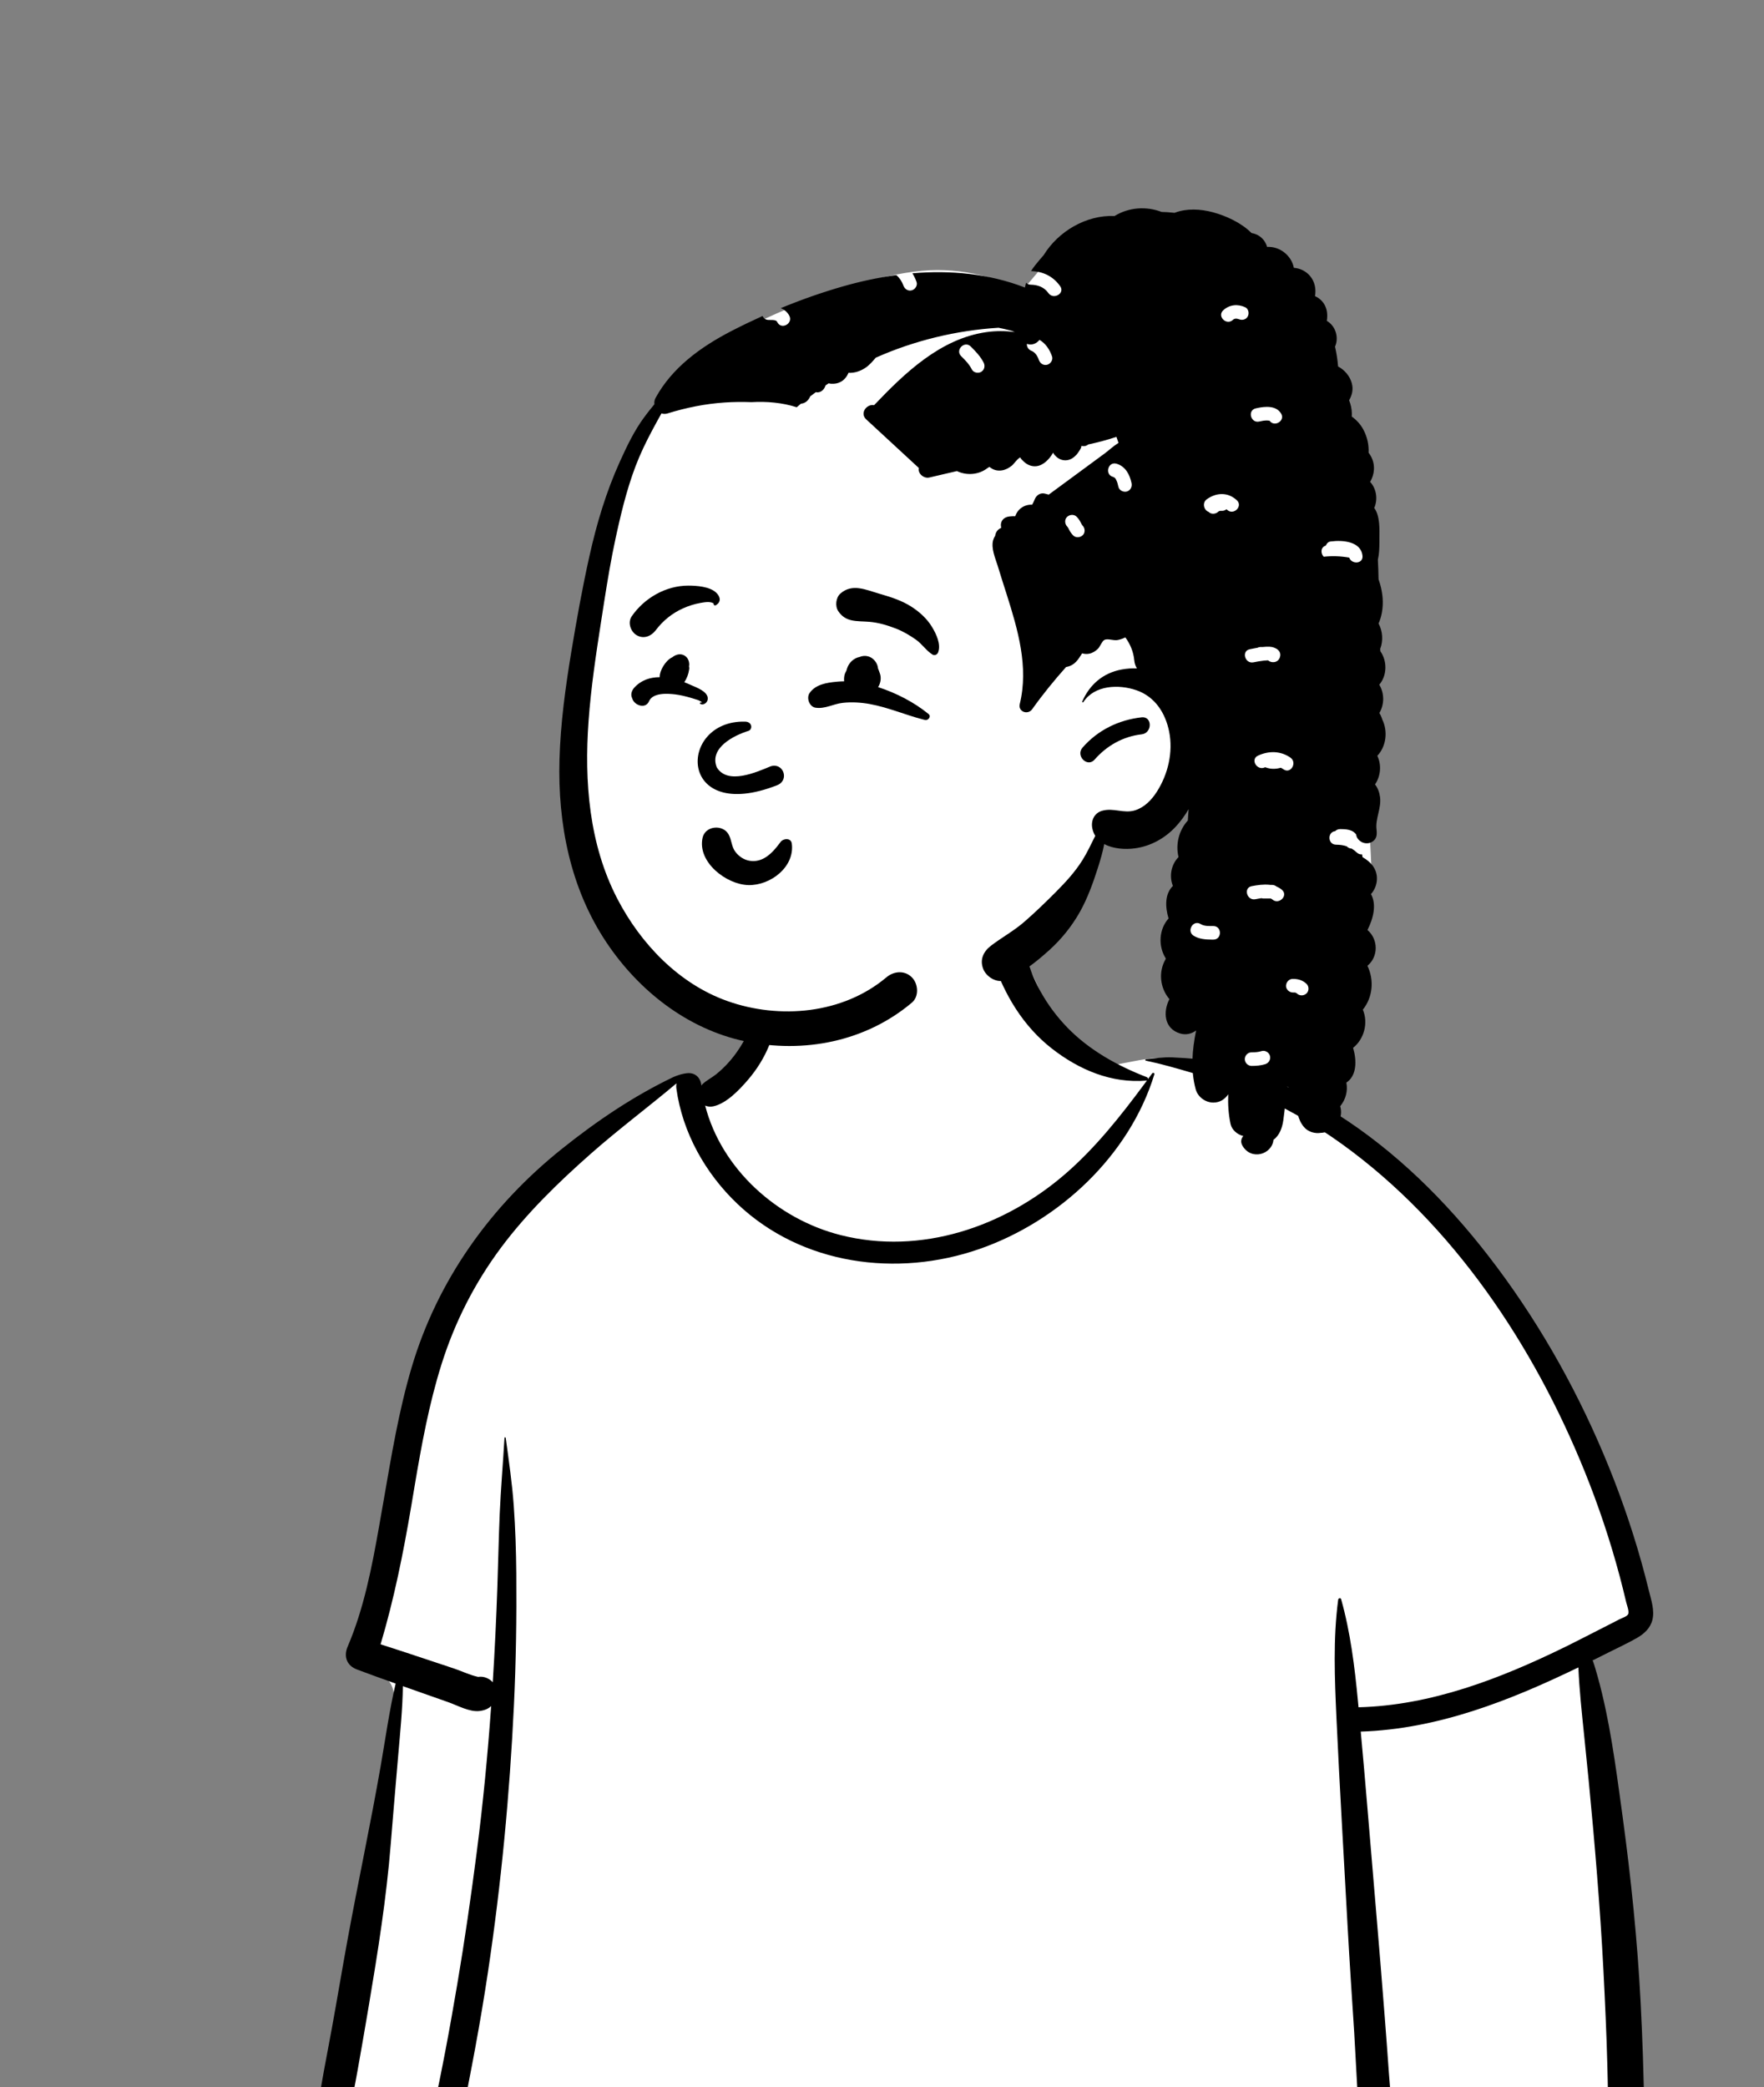 <svg xmlns="http://www.w3.org/2000/svg" width="164" height="194" fill="none" viewBox="0 0 164 194"><rect x="0" y="0" width="164" height="194" fill="#808080" stroke="none"/><g clip-path="url(#clip0)"><path fill="#fff" fill-rule="evenodd" d="M34.022 175.6C34.66 172.004 35.246 168.399 35.778 164.785C36.031 163.07 36.277 161.353 36.498 159.633C36.654 158.427 36.89 157.049 36.068 156.157C34.91 154.901 33.859 153.826 33.718 152.026C33.584 150.333 34.158 148.488 34.518 146.844C35.27 143.398 36.208 139.994 37.244 136.623C38.296 133.197 39.45 129.804 40.62 126.418C41.715 123.251 42.767 120.056 44.192 117.018C46.897 111.253 51.473 106.984 57.128 104.133C58.535 103.424 61.404 100.893 62.873 100.326C64.224 99.805 64.219 101.326 65.549 100.753C66.612 100.295 67.601 99.684 68.196 98.661C68.843 97.55 70.463 95.996 70.71 94.703C71.233 91.962 70.666 89.629 72.629 87.566C74.371 85.734 76.712 84.479 79.135 83.805C84.464 82.323 91.572 83.359 94.788 88.297C96.323 90.655 96.86 93.505 98.933 95.429C100.742 97.109 100.337 98.258 102.681 99.124C102.814 99.173 106.412 98.404 106.545 98.453C109.109 97.906 111.559 99.437 113.912 100.326C117.419 101.651 120.758 103.375 123.894 105.424C130.22 109.555 135.637 114.921 140.103 120.992C144.606 127.113 148.1 133.975 150.588 141.146C151.192 142.887 151.735 144.65 152.214 146.431C152.482 147.427 152.768 148.46 152.442 149.48C152.175 150.315 151.581 150.936 150.884 151.437C149.94 152.116 148.044 152.557 148.081 153.922C148.109 154.96 148.463 156.052 148.635 157.078C148.84 158.299 149.009 159.528 149.177 160.755C149.944 166.339 150.541 171.955 150.805 177.587C151.065 183.132 151.281 188.791 150.895 194.334C150.869 194.7 150.76 195.035 150.584 195.319C150.748 195.382 150.761 195.688 150.556 195.731C150.413 195.761 150.269 195.791 150.126 195.822C149.828 196.047 149.456 196.185 149.028 196.198C148.738 196.207 148.448 196.22 148.158 196.235C145.1 196.873 142.042 197.475 138.944 197.93C135.178 198.485 131.4 198.936 127.611 199.304C119.826 200.058 112.102 199.808 104.306 199.401C96.522 198.995 88.743 198.9 80.951 199.102C73.153 199.305 65.357 199.643 57.557 199.781C48.842 199.936 40.141 199.698 31.451 199.008C30.26 198.913 29.523 197.968 29.758 196.788C31.166 189.72 32.761 182.699 34.022 175.6Z" clip-rule="evenodd"/><path fill="#000" fill-rule="evenodd" d="M108.976 98.279C108.17 98.244 107.348 98.374 106.545 98.453C106.474 98.46 106.448 98.568 106.527 98.584C107.966 98.884 109.389 99.294 110.802 99.71L111.407 99.889C113 100.359 114.547 100.843 116.09 101.47C119.164 102.72 122.085 104.406 124.772 106.343C135.121 113.803 142.611 125.097 147.337 136.79C148.621 139.966 149.709 143.22 150.59 146.53C150.804 147.335 151.005 148.143 151.196 148.954C151.252 149.192 151.497 149.801 151.363 150.044C151.244 150.259 150.784 150.392 150.57 150.504L149.847 150.877C148.437 151.602 146.089 152.792 145.853 152.908L145.486 153.089C139.479 156.024 133.061 158.514 126.301 158.686L126.248 158.111C125.947 154.929 125.551 151.731 124.688 148.647C124.642 148.481 124.43 148.537 124.411 148.684C123.93 152.335 124.084 156.014 124.251 159.682C124.548 166.178 124.943 172.671 125.294 179.165C125.469 182.413 125.696 185.659 125.901 188.906C126.106 192.159 126.173 195.49 126.641 198.717C126.746 199.436 127.59 199.827 128.23 199.751C128.938 199.667 129.483 199.045 129.486 198.333C129.495 196.453 129.258 194.551 129.126 192.677C129.001 190.895 128.867 189.115 128.729 187.335C128.227 180.837 127.649 174.347 127.114 167.852C126.924 165.549 126.72 163.247 126.509 160.946C133.67 160.716 140.36 158.071 146.742 154.982C146.834 157.073 147.057 159.16 147.273 161.242C147.876 167.054 148.408 172.863 148.806 178.692C149.006 181.636 149.153 184.584 149.28 187.532C149.343 188.981 149.394 190.43 149.433 191.88C149.446 192.363 149.458 192.846 149.468 193.329L149.49 194.437C149.508 195.138 149.579 195.788 150.171 196.299C150.773 196.817 151.585 196.845 152.18 196.299C152.977 195.567 152.836 194.571 152.812 193.588C152.793 192.76 152.769 191.931 152.742 191.103C152.687 189.447 152.616 187.79 152.531 186.135C152.232 180.347 151.635 174.583 150.855 168.842L150.55 166.626C149.981 162.506 149.357 158.292 148.085 154.323C148.58 154.078 149.074 153.83 149.566 153.582C150.438 153.142 151.34 152.728 152.188 152.242C152.861 151.857 153.441 151.328 153.628 150.547C153.837 149.678 153.518 148.726 153.306 147.878L153.287 147.804C153.079 146.949 152.855 146.099 152.619 145.252C151.66 141.818 150.475 138.451 149.088 135.165C146.31 128.589 142.725 122.341 138.345 116.691C134.403 111.606 129.746 106.995 124.288 103.536C121.62 101.845 118.776 100.457 115.769 99.475C114.364 99.016 112.834 98.617 111.363 98.453C110.569 98.365 109.774 98.314 108.976 98.279ZM94.698 87.858C93.74 86.832 91.837 87.893 92.297 89.251C93.379 92.445 95.101 95.359 97.789 97.457C100.316 99.43 103.329 100.712 106.573 100.438C106.598 100.436 106.62 100.43 106.639 100.421L106.36 100.799C104.164 103.759 101.848 106.679 99.057 109.099C93.37 114.029 85.626 116.689 78.149 114.797C72.266 113.309 67.083 108.671 65.559 102.76C65.777 102.858 66.037 102.891 66.322 102.829C67.542 102.565 68.749 101.287 69.536 100.37C70.386 99.378 71.051 98.307 71.538 97.096C72.43 94.88 72.715 92.027 71.498 89.881C71.348 89.616 71.002 89.765 70.972 90.023L70.926 90.426C70.691 92.438 70.399 94.384 69.448 96.217C68.982 97.115 68.424 97.99 67.745 98.742C67.381 99.144 66.987 99.528 66.562 99.865C66.147 100.194 65.645 100.431 65.274 100.808L65.206 100.88L65.204 100.867C65.11 100.071 64.55 99.72 64.002 99.742C63.471 99.763 62.848 99.996 62.607 100.108L62.584 100.118C58.884 101.889 55.476 104.197 52.269 106.758C45.637 112.054 40.668 118.977 38.26 127.13C37.078 131.131 36.4 135.254 35.685 139.358L35.244 141.872C34.576 145.661 33.83 149.524 32.321 153.048C31.931 153.96 32.232 154.814 33.189 155.173C34.383 155.621 35.582 156.054 36.783 156.482C36.193 159.004 35.834 161.613 35.392 164.147C34.453 169.534 33.302 174.886 32.316 180.266C31.811 183.016 31.356 185.776 30.852 188.527C30.61 189.852 30.357 191.175 30.11 192.499C29.978 193.213 29.858 193.929 29.731 194.644L29.709 194.763C29.636 195.14 29.545 195.53 29.649 195.908C29.768 196.338 30.105 196.642 30.406 196.951C30.654 197.205 31.012 197.207 31.315 197.068L31.415 197.022C31.957 196.769 32.381 196.517 32.574 195.908C32.695 195.522 32.739 195.087 32.819 194.689C32.971 193.927 33.116 193.164 33.252 192.399C33.526 190.867 33.792 189.335 34.053 187.802L34.296 186.366C35.131 181.416 35.924 176.437 36.325 171.436C36.503 169.217 36.692 167 36.882 164.783L37.025 163.119C37.205 161.014 37.426 158.856 37.457 156.723L38.175 156.977L41.679 158.212C42.547 158.518 43.653 159.145 44.588 159.031C45.046 158.975 45.395 158.831 45.664 158.57C45.342 163.109 44.905 167.64 44.323 172.149C43.793 176.251 43.206 180.347 42.513 184.425C42.169 186.444 41.817 188.461 41.433 190.473C41.242 191.479 41.044 192.484 40.84 193.488C40.739 193.989 40.618 194.49 40.539 194.995C40.448 195.573 40.608 195.929 40.932 196.404C41.198 196.795 41.73 196.996 42.161 196.726C42.733 196.368 43.031 196.059 43.199 195.408C43.352 194.816 43.444 194.199 43.563 193.6C43.781 192.495 43.992 191.388 44.195 190.28C44.621 187.962 45.014 185.638 45.364 183.308C46.599 175.098 47.383 166.82 47.779 158.528C47.974 154.437 48.035 150.342 48 146.247C47.982 144.148 47.913 142.043 47.764 139.949C47.614 137.829 47.3 135.752 47.02 133.653C47.01 133.579 46.905 133.575 46.901 133.653C46.768 136.006 46.56 138.357 46.458 140.717C46.361 142.968 46.319 145.223 46.241 147.476C46.14 150.437 45.999 153.399 45.812 156.359C45.475 155.991 44.966 155.779 44.456 155.862C43.719 155.708 42.925 155.322 42.221 155.087L39.57 154.204C38.176 153.74 36.782 153.279 35.383 152.832C36.634 148.637 37.49 144.38 38.222 140.061L38.548 138.118C39.194 134.295 39.89 130.469 41.06 126.767C42.29 122.874 44.13 119.255 46.571 115.977C48.978 112.747 51.905 109.903 54.92 107.243C57.5 104.965 60.261 102.909 62.893 100.694C62.866 100.841 62.86 101.003 62.884 101.18C63.444 105.264 65.58 109.067 68.558 111.895C74.54 117.578 83.396 118.757 91.052 116.092C98.459 113.515 105.007 107.41 107.321 99.856C107.36 99.727 107.187 99.676 107.117 99.771C106.989 99.946 106.86 100.122 106.731 100.297C106.739 100.227 106.703 100.151 106.617 100.118C103.917 99.079 101.267 97.605 99.243 95.52C98.257 94.504 97.396 93.353 96.717 92.111C96.391 91.516 96.099 90.901 95.866 90.264L95.807 90.1C95.524 89.302 95.288 88.489 94.698 87.858Z" clip-rule="evenodd"/><path fill="#fff" fill-rule="evenodd" d="M96.653 25.101L95.284 26.724C96.042 27.256 96.757 27.791 97.43 28.329L97.431 28.327C94.314 26.299 90.862 25.101 87.133 25.101C79.951 25.101 65.362 31.252 62.064 35.689C60.427 37.891 57.386 44.65 55.808 51.998C54.54 57.903 52.655 74.584 54.54 80.852C56.953 88.874 64.892 96.288 73.078 96.288C81.263 96.288 93.971 90.396 103.016 77.485C103.43 76.894 108.179 76.21 111.567 73.994L110.678 83.764L110.002 89.448L110.151 89.853C112.577 96.395 114.5 99.809 115.919 100.093C117.368 100.382 120.317 98.016 124.767 92.992L125.336 90.613C126.78 84.543 127.503 81.284 127.503 80.838L127.502 80.756C127.48 79.729 127.125 73.914 127.118 72.35L127.118 48.896C122.332 33.033 117.764 25.101 113.416 25.101H96.653Z" clip-rule="evenodd"/><path fill="#000" fill-rule="evenodd" d="M107.993 19.699C106.586 19.156 104.956 19.258 103.62 20.077C100.998 19.965 98.389 21.494 97.022 23.726C96.994 23.758 96.963 23.789 96.936 23.821L96.647 24.157C96.372 24.479 96.083 24.833 95.854 25.199C96.977 25.225 97.912 25.681 98.566 26.603C99.031 27.261 97.964 27.886 97.488 27.264L97.471 27.241C97.079 26.688 96.487 26.473 95.828 26.462C95.639 26.459 95.495 26.387 95.394 26.28C95.353 26.427 95.317 26.575 95.284 26.724C91.966 25.438 88.389 25.097 84.826 25.402C84.982 25.654 85.113 25.924 85.213 26.208C85.327 26.53 85.084 26.899 84.77 26.985C84.431 27.078 84.125 26.88 84.002 26.574L83.991 26.544C83.854 26.157 83.63 25.825 83.33 25.568C81.653 25.795 79.988 26.155 78.363 26.62C76.41 27.179 74.476 27.861 72.585 28.642C72.905 28.768 73.182 28.979 73.376 29.333C73.763 30.038 72.699 30.67 72.295 29.996L72.281 29.971C72.242 29.898 72.207 29.855 72.181 29.83L72.172 29.822L72.116 29.796L72.012 29.766L71.972 29.757C71.937 29.749 71.922 29.749 71.829 29.744C71.706 29.737 71.583 29.738 71.459 29.738C71.169 29.738 70.984 29.576 70.9 29.37C69.967 29.79 69.045 30.232 68.14 30.696L67.925 30.807C65.13 32.262 62.483 34.174 60.948 36.986C60.846 37.174 60.815 37.38 60.84 37.575C60.512 37.967 60.195 38.372 59.891 38.782C58.962 40.04 58.283 41.469 57.639 42.886C56.345 45.736 55.473 48.663 54.794 51.716C54.136 54.657 53.605 57.63 53.112 60.603C52.566 63.906 52.111 67.238 52.016 70.589C51.848 76.562 53.019 82.569 56.383 87.598C59.384 92.084 63.903 95.646 69.262 96.787C74.712 97.946 80.48 96.815 84.775 93.195C85.468 92.612 85.373 91.435 84.775 90.838C84.099 90.165 83.101 90.258 82.412 90.838C78.366 94.248 72.478 94.774 67.604 93.037C63.098 91.428 59.568 87.719 57.402 83.553C54.759 78.473 54.313 72.638 54.719 67.017C54.941 63.93 55.402 60.868 55.877 57.812L56.164 55.972C56.477 53.979 56.806 51.989 57.235 50.016L57.336 49.556C57.86 47.177 58.474 44.737 59.423 42.501C59.921 41.327 60.52 40.196 61.133 39.079C61.252 38.863 61.374 38.643 61.499 38.422C61.667 38.481 61.859 38.49 62.06 38.427C63.792 37.89 65.571 37.53 67.382 37.41C68.207 37.355 69.034 37.346 69.859 37.378C71.272 37.296 72.724 37.42 74.07 37.852C74.202 37.739 74.335 37.629 74.469 37.519C74.505 37.516 74.541 37.512 74.577 37.505C74.92 37.438 75.162 37.194 75.307 36.887C75.315 36.871 75.322 36.855 75.328 36.838C75.5 36.707 75.674 36.578 75.849 36.45C76.276 36.561 76.651 36.206 76.751 35.818C76.847 35.754 76.943 35.692 77.039 35.63C77.115 35.648 77.189 35.663 77.262 35.668C77.577 35.691 77.88 35.643 78.159 35.493C78.512 35.304 78.737 34.998 78.888 34.651C79.422 34.684 79.962 34.511 80.439 34.199C80.826 33.946 81.123 33.596 81.418 33.247C85.011 31.649 88.917 30.706 92.833 30.464C93.218 30.538 93.601 30.626 93.98 30.729C94.069 30.753 94.196 30.801 94.342 30.858C93.469 30.753 92.585 30.742 91.689 30.871C87.434 31.484 84.12 34.661 81.267 37.659C80.589 37.522 79.903 38.398 80.531 38.978L85.427 43.501C85.306 44.007 85.888 44.505 86.398 44.384C87.253 44.179 88.109 43.98 88.966 43.785C89.859 44.216 90.983 44.142 91.793 43.517C91.831 43.488 91.913 43.441 91.984 43.395C92.051 43.45 92.14 43.505 92.176 43.528C92.464 43.719 92.815 43.775 93.152 43.721C93.498 43.666 93.811 43.491 94.081 43.273C94.252 43.134 94.652 42.554 94.874 42.511L94.896 42.509C94.748 42.513 95.225 42.956 95.353 43.047C95.652 43.26 95.983 43.372 96.355 43.331C97.004 43.26 97.562 42.67 97.879 42.126L97.903 42.084L97.913 42.058L97.921 42.086C97.923 42.091 97.924 42.097 97.927 42.103C97.974 42.231 98.124 42.376 98.225 42.466C98.514 42.721 98.872 42.833 99.254 42.766C99.577 42.71 99.849 42.515 100.068 42.279L100.102 42.242C100.167 42.169 100.593 41.598 100.526 41.462L100.518 41.45L100.539 41.446C100.798 41.509 101.016 41.445 101.175 41.312C102.065 41.118 102.943 40.892 103.793 40.604C103.859 40.79 103.924 40.977 103.988 41.164C103.523 41.45 103.094 41.858 102.7 42.149C101.951 42.698 101.204 43.248 100.457 43.8L97.5 45.974L97.162 45.884C96.73 45.768 96.359 46.019 96.201 46.402L96.188 46.435C96.125 46.603 96.049 46.758 95.96 46.907C95.221 46.878 94.595 47.33 94.393 47.979C94.21 47.975 94.026 47.982 93.837 48.003C93.321 48.059 92.973 48.442 93.066 48.967L93.073 49.002L93.086 49.061C92.787 49.188 92.569 49.432 92.521 49.802C92.441 49.923 92.376 50.053 92.335 50.199C92.119 50.955 92.539 51.889 92.763 52.613L92.78 52.67C92.924 53.145 93.073 53.619 93.223 54.092L93.598 55.267C94.636 58.543 95.649 61.996 94.809 65.429C94.629 66.156 95.561 66.484 95.965 65.916C96.945 64.539 98.003 63.241 99.114 61.996L99.168 61.987C99.946 61.831 100.249 61.283 100.606 60.725C100.816 60.787 101.042 60.801 101.261 60.759C101.578 60.698 101.861 60.518 102.085 60.291C102.275 60.097 102.449 59.602 102.673 59.48C102.953 59.326 103.517 59.545 103.852 59.496C104.124 59.456 104.379 59.363 104.625 59.246C105.079 59.862 105.38 60.587 105.453 61.368C105.482 61.665 105.571 61.916 105.699 62.124C105.227 62.107 104.753 62.14 104.285 62.227C102.555 62.548 101.314 63.612 100.617 65.199C100.587 65.268 100.678 65.325 100.719 65.259C101.753 63.671 104.005 63.59 105.64 64.15C107.377 64.744 108.351 66.268 108.698 68.007C109.079 69.914 108.591 71.969 107.55 73.593C107.066 74.348 106.407 75.037 105.531 75.315C104.49 75.645 103.528 75.055 102.462 75.359C101.736 75.566 101.416 76.266 101.548 76.966C101.6 77.241 101.697 77.481 101.826 77.689C101.443 78.448 101.088 79.228 100.636 79.945C99.939 81.053 99.096 81.969 98.177 82.893C97.228 83.847 96.262 84.782 95.246 85.667C94.273 86.516 93.157 87.119 92.137 87.896C91.421 88.441 91.066 89.206 91.419 90.081C91.711 90.804 92.693 91.421 93.489 91.094C95.011 90.468 96.344 89.403 97.558 88.307C98.683 87.29 99.662 86.073 100.402 84.752C101.1 83.507 101.614 82.093 102.048 80.731L102.102 80.561C102.307 79.914 102.522 79.186 102.661 78.451C103.496 78.906 104.629 78.972 105.523 78.849C106.967 78.652 108.283 77.927 109.278 76.87C109.742 76.378 110.152 75.817 110.506 75.209C110.474 75.579 110.455 75.937 110.434 76.263C109.607 77.166 109.275 78.47 109.569 79.659C108.877 80.37 108.683 81.436 109.044 82.343C108.286 83.093 108.315 84.285 108.642 85.367C107.747 86.365 107.662 87.92 108.361 89.046L108.382 89.127C107.676 90.305 107.836 91.827 108.72 92.867C108.116 94.035 108.209 95.607 109.719 96.06C110.27 96.225 110.803 96.084 111.202 95.777C110.838 97.584 110.675 99.418 111.161 101.234C111.354 101.954 112.061 102.48 112.804 102.48C113.425 102.48 113.877 102.169 114.189 101.711C114.152 102.622 114.208 103.539 114.403 104.463C114.52 105.021 115.039 105.456 115.591 105.591C115.392 105.814 115.313 106.138 115.503 106.474C116.311 107.901 118.264 107.309 118.396 105.943C118.948 105.532 119.204 104.858 119.31 104.13C119.465 103.068 119.521 102.024 119.696 100.976L119.763 101.038L119.798 101.068L119.809 101.144C119.909 101.662 120.203 102.025 120.583 102.241C120.5 103.145 120.653 104.066 121.229 104.752C121.612 105.21 122.264 105.39 122.824 105.29C122.859 105.292 122.895 105.292 122.932 105.287C124.2 105.119 124.933 103.921 124.599 102.821C125.109 102.198 125.324 101.407 125.173 100.625C126.161 99.973 126.14 98.542 125.798 97.392C126.833 96.578 127.223 95.055 126.703 93.845C127.636 92.69 127.765 91.081 127.131 89.766C128.158 88.925 128.152 87.302 127.134 86.443C127.676 85.37 128.003 84.084 127.461 83.103C127.843 82.682 128.053 82.083 128.009 81.504C127.944 80.653 127.38 80.065 126.679 79.674L126.631 79.408C126.466 79.428 126.291 79.382 126.137 79.234C125.984 79.088 125.826 78.97 125.664 78.873C125.479 78.87 125.321 78.788 125.209 78.663C124.904 78.559 124.576 78.514 124.212 78.51C123.426 78.501 123.398 77.329 124.13 77.253C124.245 77.137 124.404 77.064 124.577 77.064L124.712 77.064C125.028 77.067 125.347 77.087 125.64 77.212C125.83 77.293 125.977 77.416 126.085 77.565C126.105 77.792 126.229 78.018 126.496 78.204C126.805 78.42 127.228 78.445 127.559 78.25C128.022 77.977 128.027 77.551 127.974 77.088C127.857 76.075 128.441 75.121 128.302 74.084C128.24 73.626 128.087 73.23 127.838 72.911C128.364 72.126 128.457 71.112 128.051 70.25C128.896 69.344 129.041 67.949 128.503 66.859C128.495 66.833 128.489 66.806 128.481 66.78C128.42 66.595 128.336 66.428 128.244 66.268C128.716 65.452 128.713 64.451 128.233 63.638C128.96 62.792 128.983 61.447 128.336 60.536C128.333 60.461 128.325 60.385 128.318 60.31C128.615 59.541 128.544 58.667 128.167 57.953C128.301 57.644 128.405 57.311 128.471 56.957C128.641 56.044 128.554 55.156 128.3 54.265C128.259 54.125 128.213 53.984 128.164 53.843C128.156 53.233 128.133 52.626 128.102 52.019C128.222 51.506 128.242 50.942 128.244 50.418L128.245 50.078C128.251 49.214 128.311 47.949 127.763 47.214C128.115 46.42 127.971 45.42 127.383 44.791C127.796 44.084 127.882 43.216 127.468 42.432C127.401 42.306 127.324 42.188 127.239 42.077C127.274 41.358 127.122 40.618 126.738 39.904C126.489 39.439 126.116 39.037 125.673 38.715C125.681 38.62 125.685 38.525 125.684 38.431C125.676 38.013 125.583 37.593 125.426 37.202C125.707 36.723 125.838 36.185 125.673 35.604C125.489 34.947 125.006 34.381 124.402 34.062C124.354 33.443 124.257 32.827 124.118 32.219C124.489 31.395 124.194 30.308 123.355 29.823C123.464 29.165 123.366 28.483 122.885 27.969C122.703 27.774 122.489 27.626 122.258 27.528C122.369 26.866 122.244 26.178 121.785 25.639C121.41 25.199 120.854 24.932 120.289 24.893C120.071 23.742 118.968 22.881 117.805 22.95C117.659 22.443 117.312 22.001 116.773 21.777C116.635 21.72 116.495 21.682 116.356 21.661C115.41 20.709 114.001 20.064 112.782 19.734C111.558 19.404 110.318 19.372 109.268 19.756L109.191 19.784L109.106 19.773C108.735 19.732 108.364 19.709 107.993 19.699ZM117.289 97.696C117.616 97.594 117.98 97.816 118.069 98.137C118.162 98.476 117.954 98.812 117.626 98.914C117.218 99.041 116.788 99.073 116.362 99.073C116.02 99.074 115.729 98.783 115.729 98.441C115.729 98.098 116.019 97.81 116.362 97.809C116.709 97.809 116.965 97.796 117.289 97.696ZM120.196 90.985C120.684 90.985 121.103 91.102 121.466 91.443C121.707 91.67 121.713 92.11 121.466 92.337C121.216 92.565 120.853 92.579 120.596 92.361L120.547 92.317C120.541 92.311 120.536 92.307 120.533 92.303C120.512 92.29 120.491 92.276 120.469 92.265L120.511 92.292C120.542 92.315 120.469 92.278 120.428 92.26L120.415 92.255L120.411 92.254L120.378 92.252C120.318 92.248 120.257 92.249 120.196 92.249C119.864 92.248 119.547 91.958 119.562 91.617C119.578 91.275 119.841 90.984 120.196 90.985ZM110.978 86.976C110.292 86.557 110.905 85.484 111.593 85.87L111.618 85.885C111.971 86.101 112.405 86.071 112.804 86.072C113.62 86.072 113.621 87.336 112.804 87.335L112.669 87.335C112.083 87.33 111.491 87.29 110.978 86.976ZM116.377 82.364C116.895 82.266 117.476 82.18 118.021 82.239L118.112 82.25H118.279C118.425 82.25 118.566 82.308 118.68 82.4C118.859 82.475 119.029 82.574 119.184 82.708C119.801 83.242 118.902 84.132 118.288 83.602C118.253 83.572 118.214 83.548 118.17 83.528L118.136 83.514H117.458C117.396 83.514 117.336 83.501 117.278 83.483C117.058 83.513 116.853 83.556 116.714 83.582C115.917 83.732 115.575 82.514 116.377 82.364ZM116.956 70.234C117.949 69.775 119.049 69.778 119.968 70.416C120.625 70.872 120.015 71.948 119.352 71.523L119.329 71.507C119.246 71.45 119.162 71.402 119.076 71.359C118.61 71.493 118.14 71.499 117.689 71.334L117.63 71.312L117.595 71.325C116.86 71.665 116.216 70.576 116.956 70.234ZM106.138 68.254C107.141 68.142 107.149 66.561 106.138 66.674C104.002 66.913 102.064 67.86 100.644 69.486C99.984 70.242 101.071 71.348 101.744 70.626L101.764 70.603C102.893 69.31 104.417 68.446 106.138 68.254ZM117.381 60.139C117.604 60.114 117.827 60.102 118.046 60.113C118.572 60.138 119.213 60.488 118.982 61.121C118.797 61.627 118.19 61.647 117.89 61.377C117.765 61.38 117.641 61.388 117.517 61.401C117.186 61.435 116.858 61.498 116.532 61.562C115.735 61.718 115.394 60.5 116.195 60.343L116.549 60.273C116.668 60.25 116.789 60.227 116.91 60.206C116.982 60.17 117.06 60.146 117.143 60.14L117.185 60.139H117.381ZM123.679 50.334L123.754 50.324C124.824 50.187 126.542 50.313 126.672 51.671C126.744 52.424 125.654 52.471 125.438 51.828C124.648 51.686 123.851 51.658 123.066 51.745C122.767 51.441 122.764 50.858 123.263 50.713C123.333 50.524 123.48 50.362 123.679 50.334ZM99.212 48.04C99.46 47.813 99.865 47.783 100.109 48.04C100.249 48.187 100.366 48.351 100.459 48.532L100.52 48.654C100.531 48.674 100.541 48.694 100.553 48.714C100.573 48.751 100.597 48.786 100.619 48.821L100.635 48.836C100.641 48.842 100.648 48.85 100.656 48.859C100.884 49.099 100.913 49.517 100.656 49.752C100.409 49.979 100.003 50.009 99.76 49.752C99.62 49.605 99.503 49.441 99.41 49.261L99.348 49.139C99.338 49.119 99.327 49.099 99.316 49.079C99.295 49.042 99.272 49.007 99.249 48.971L99.224 48.946C99.221 48.942 99.217 48.938 99.212 48.934C98.984 48.693 98.955 48.275 99.212 48.04ZM112.21 46.395C113.103 45.764 114.165 45.734 114.986 46.493C115.578 47.041 114.708 47.919 114.111 47.406L114.09 47.387C114.068 47.367 114.046 47.349 114.024 47.332C113.917 47.423 113.781 47.481 113.625 47.481C113.585 47.481 113.544 47.481 113.503 47.482L113.443 47.484L113.41 47.486L113.406 47.487L113.377 47.499C113.325 47.523 113.253 47.559 113.352 47.497C113.33 47.509 113.309 47.523 113.288 47.536L113.252 47.569C113.013 47.794 112.6 47.824 112.362 47.575C111.942 47.433 111.719 46.741 112.21 46.395ZM103.479 44.324L103.463 44.319C102.68 44.096 103.013 42.877 103.8 43.1C104.635 43.338 105.034 44.113 105.201 44.907C105.271 45.241 105.102 45.59 104.758 45.684C104.443 45.77 104.049 45.578 103.978 45.243C103.929 45.007 103.872 44.807 103.781 44.621L103.726 44.515C103.701 44.467 103.692 44.459 103.605 44.383C103.591 44.371 103.525 44.34 103.479 44.324ZM116.742 37.959L116.865 37.931C117.627 37.765 118.64 37.678 119.101 38.432C119.521 39.119 118.461 39.744 118.025 39.095C118.018 39.094 118.011 39.094 118.002 39.095L117.988 39.097L117.792 39.081C117.548 39.079 117.315 39.122 117.079 39.178C116.286 39.365 115.947 38.147 116.742 37.959ZM89.357 33.1C88.779 32.525 89.675 31.631 90.253 32.207C90.71 32.662 91.15 33.121 91.447 33.7C91.603 34.003 91.527 34.385 91.22 34.564C90.937 34.729 90.509 34.642 90.353 34.338C90.095 33.836 89.771 33.513 89.357 33.1ZM96.644 31.589C97.215 31.926 97.584 32.481 97.808 33.123C97.921 33.445 97.68 33.814 97.365 33.9C97.027 33.993 96.719 33.795 96.597 33.489L96.586 33.459C96.526 33.287 96.43 33.084 96.311 32.931C96.21 32.801 96.052 32.67 95.933 32.626C95.647 32.522 95.445 32.264 95.471 31.962C95.941 32.124 96.377 31.929 96.644 31.589ZM113.725 28.84C114.3 28.308 115.073 28.237 115.771 28.559C116.081 28.703 116.159 29.149 115.998 29.424C115.812 29.742 115.443 29.795 115.131 29.651C115.211 29.688 115.066 29.639 115.004 29.621C114.996 29.625 114.891 29.62 114.855 29.62L114.812 29.623C114.811 29.623 114.822 29.623 114.844 29.622C114.813 29.629 114.783 29.637 114.754 29.647L114.716 29.66C114.735 29.656 114.649 29.712 114.625 29.73L114.621 29.734C114.024 30.287 113.125 29.395 113.725 28.84Z" clip-rule="evenodd"/><path fill="#000" fill-rule="evenodd" d="M67.734 77.549C67.19 76.593 65.568 76.749 65.32 77.864C64.817 80.125 67.522 82.213 69.576 82.266C71.617 82.317 73.907 80.585 73.612 78.397C73.539 77.856 72.814 77.921 72.567 78.261L72.471 78.391C71.799 79.29 70.913 80.221 69.667 80.002C69.151 79.911 68.682 79.589 68.37 79.175C67.993 78.676 68.035 78.079 67.734 77.549ZM80.713 61.007C80.437 60.931 80.158 60.96 79.913 61.064C79.365 61.164 78.908 61.619 78.748 62.139C78.735 62.184 78.721 62.228 78.705 62.272L78.681 62.337L78.746 62.171C78.716 62.335 78.582 62.507 78.534 62.672C78.475 62.874 78.46 63.104 78.48 63.327C78.306 63.329 78.132 63.334 77.959 63.349L77.791 63.364C76.852 63.451 75.822 63.611 75.266 64.419C74.953 64.874 75.246 65.692 75.82 65.779C76.704 65.914 77.465 65.426 78.346 65.329C79.178 65.236 80.05 65.289 80.871 65.439C82.568 65.749 84.127 66.434 85.78 66.864L86.005 66.921L86.005 66.92C86.288 66.988 86.61 66.596 86.329 66.366C85.005 65.281 83.309 64.402 81.639 63.867C81.882 63.481 81.957 62.972 81.791 62.558C81.765 62.472 81.733 62.389 81.7 62.305L81.629 62.134C81.622 62.053 81.607 61.974 81.584 61.895L81.581 61.872L81.579 61.873C81.454 61.47 81.129 61.121 80.713 61.007ZM63.816 61.069C63.453 60.707 62.944 60.761 62.566 61.045L62.516 61.084C62.16 61.242 61.865 61.587 61.671 61.906C61.47 62.238 61.337 62.576 61.331 62.942C60.454 62.944 59.614 63.207 58.971 63.913C58.763 64.14 58.621 64.492 58.735 64.801L58.803 64.984C59.02 65.568 59.991 65.903 60.322 65.217L60.337 65.184C60.688 64.37 62.035 64.455 62.751 64.538C63.25 64.597 63.743 64.72 64.225 64.859C64.395 64.907 64.564 64.96 64.732 65.015L64.9 65.069C64.989 65.098 65.457 65.351 65.166 65.291C65.088 65.275 65.029 65.388 65.109 65.426C65.455 65.591 65.825 65.263 65.802 64.892C65.761 64.248 64.736 63.895 64.242 63.673L64.213 63.659C64.024 63.572 63.825 63.489 63.621 63.411C63.736 63.24 63.831 63.051 63.91 62.847C63.985 62.655 64.035 62.469 64.062 62.264C64.089 62.164 64.089 62.065 64.062 61.965L64.058 61.936C64.072 61.87 64.079 61.802 64.078 61.733L64.081 61.706H64.078C64.068 61.466 63.972 61.225 63.816 61.069ZM69.603 67.926C68.212 68.355 65.916 69.523 66.641 71.325C67.654 72.981 70.339 71.764 71.641 71.229C72.81 70.843 73.419 72.477 72.288 72.969C62.946 76.654 62.98 66.929 69.265 67.072C69.957 67.088 69.978 67.784 69.603 67.926ZM81.963 55.245L81.726 55.176C80.493 54.82 79.233 54.205 78.138 55.164C77.708 55.541 77.62 56.325 77.927 56.795C78.628 57.866 79.668 57.702 80.8 57.794C81.662 57.863 82.511 58.116 83.316 58.431C83.973 58.689 84.583 59.052 85.159 59.457C85.725 59.855 86.111 60.478 86.691 60.837C86.904 60.968 87.15 60.833 87.226 60.62C87.496 59.864 87.039 58.922 86.652 58.278C86.18 57.492 85.462 56.85 84.691 56.363C83.846 55.831 82.912 55.523 81.963 55.245ZM63.989 54.432C61.904 54.431 59.898 55.588 58.732 57.283C58.335 57.858 58.626 58.712 59.195 59.043C59.833 59.415 60.515 59.147 60.936 58.614L60.961 58.582C61.63 57.694 62.492 56.994 63.514 56.539C64.012 56.317 64.564 56.136 65.103 56.045L65.277 56.015C65.522 55.974 65.805 55.935 66.026 55.974C66.144 55.989 66.253 56.028 66.353 56.087C66.305 56.192 66.429 56.319 66.544 56.256C67.062 55.972 66.999 55.466 66.571 55.073C65.966 54.516 64.771 54.432 63.989 54.432Z" clip-rule="evenodd"/></g><defs><clipPath id="clip0"><rect width="180" height="194.336" fill="#fff" transform="matrix(-1 0 0 1 180 0)"/></clipPath></defs></svg>